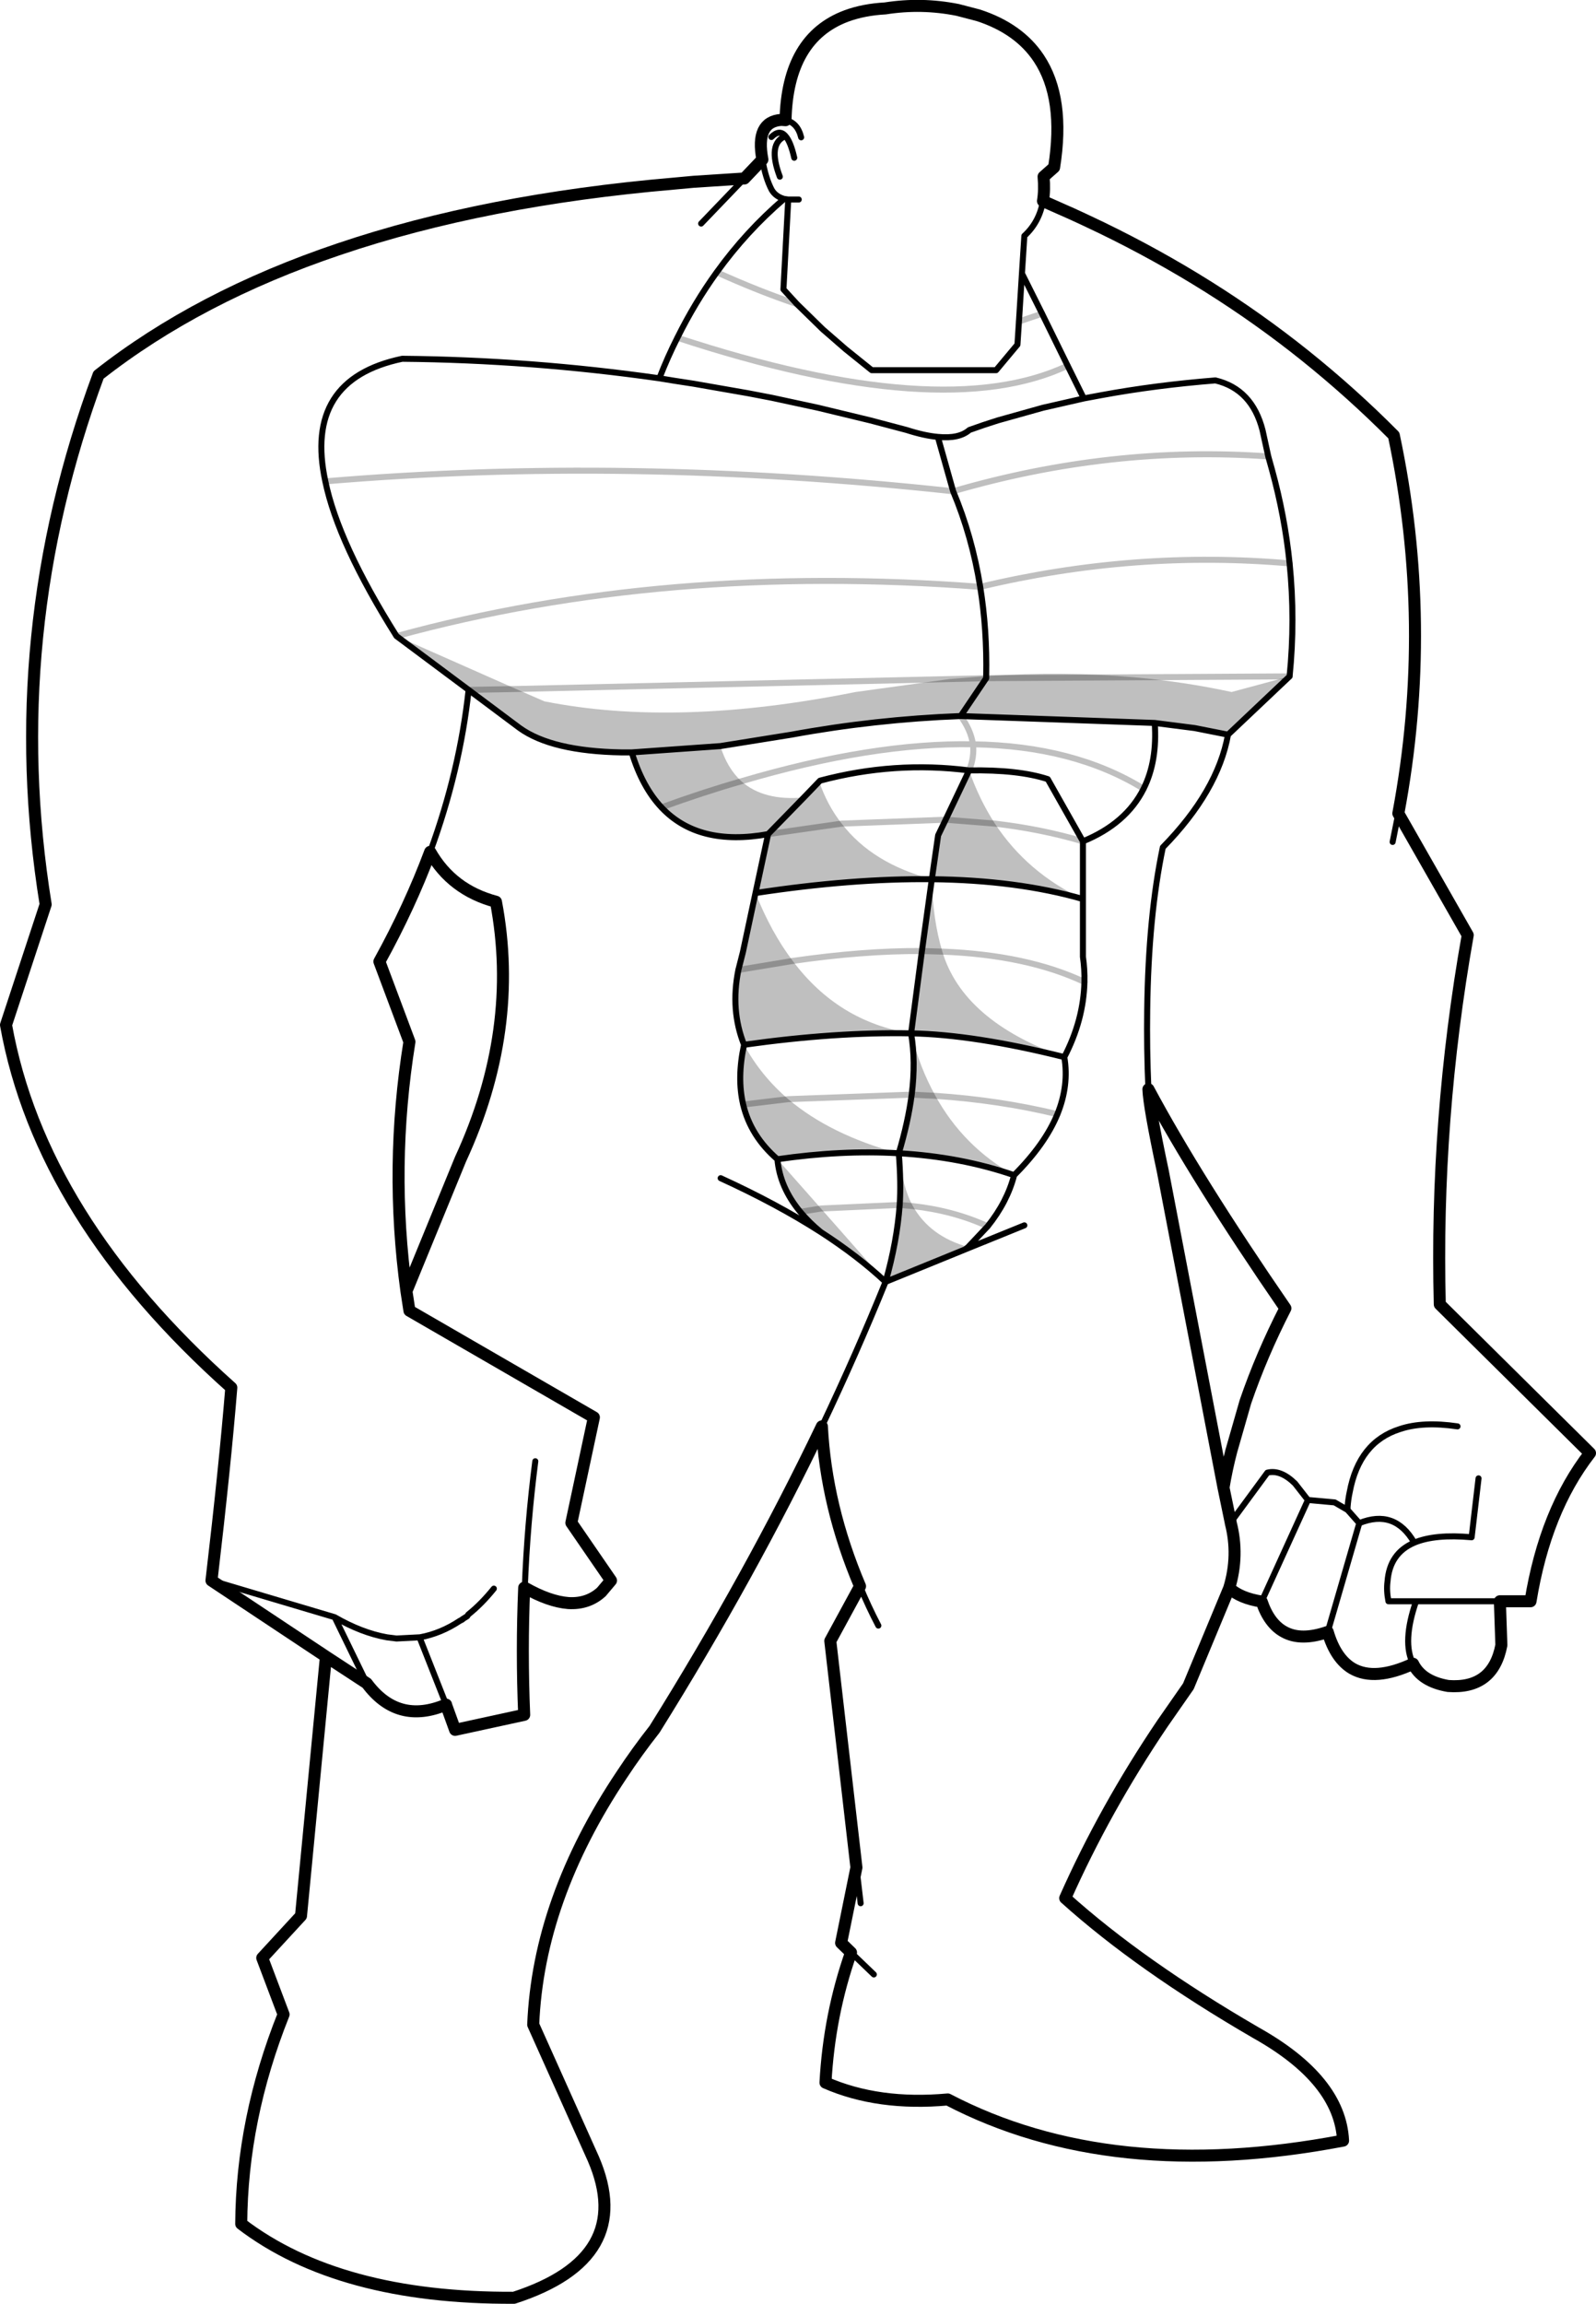 <?xml version="1.0" encoding="UTF-8" standalone="no"?>
<svg xmlns:xlink="http://www.w3.org/1999/xlink" height="383.35px" width="265.65px" xmlns="http://www.w3.org/2000/svg">
  <g transform="matrix(1.0, 0.0, 0.0, 1.0, -78.65, -74.75)">
    <path d="M164.55 189.4 L169.25 191.45 Q191.35 195.85 221.05 189.9 L236.65 187.75 242.8 187.6 236.65 187.75 242.8 187.25 242.8 187.6 242.8 187.25 Q255.65 186.4 267.45 187.45 275.8 188.2 283.65 189.9 L293.3 187.3 283.05 197.0 277.5 195.9 270.85 195.05 238.55 193.9 Q224.25 194.45 210.4 197.0 L198.55 198.9 183.8 199.95 198.55 198.9 Q199.7 202.6 202.05 204.75 205.75 208.05 212.45 207.45 L215.0 204.8 Q216.35 208.75 218.75 211.8 223.85 218.45 233.75 221.05 220.5 220.9 204.4 223.35 207.0 229.9 210.6 234.65 218.2 244.8 230.3 246.7 231.75 252.45 234.35 257.1 L230.4 256.9 234.35 257.1 Q239.0 265.55 247.45 270.3 238.6 267.25 228.25 266.65 229.8 261.45 230.4 256.9 231.1 251.35 230.3 246.75 L230.3 246.7 Q217.8 246.45 202.5 248.6 205.3 253.75 209.85 257.65 L202.35 258.55 209.85 257.65 Q216.9 263.6 228.15 266.65 218.7 266.1 208.05 267.65 203.6 263.8 202.35 258.55 201.3 254.1 202.5 248.6 200.2 242.85 201.55 236.15 L210.6 234.65 201.55 236.15 202.3 233.2 204.4 223.35 206.5 213.55 Q194.9 215.65 188.75 209.1 185.55 205.7 183.8 199.95 L182.15 199.95 Q170.5 199.75 165.15 195.9 L156.65 189.55 164.55 189.4 156.65 189.55 144.65 180.6 164.55 189.4 M242.8 187.6 L238.55 193.9 242.8 187.6 267.45 187.45 242.8 187.6 M239.8 282.25 L239.3 282.65 226.05 288.05 Q221.45 283.75 215.25 279.75 213.3 278.15 211.85 276.4 208.45 272.3 208.05 267.65 L215.3 275.85 226.05 288.05 Q227.95 281.35 228.4 275.25 228.65 271.65 228.25 266.65 228.9 272.45 230.6 275.45 233.45 280.5 239.8 282.25 M239.95 202.95 Q241.65 207.8 244.25 211.8 L236.05 211.15 244.25 211.8 Q249.65 220.0 258.9 224.35 247.95 221.2 233.75 221.05 L234.8 213.75 236.05 211.15 239.95 202.95 M232.1 233.0 L233.75 221.05 Q233.9 227.8 235.5 233.1 L232.1 233.0 235.5 233.1 Q238.95 244.65 255.8 250.65 240.8 246.9 230.3 246.7 L232.1 233.0 M206.5 213.55 L212.45 207.45 206.5 213.55 218.75 211.8 206.5 213.55 M188.75 209.1 Q195.6 206.6 202.05 204.75 195.6 206.6 188.75 209.1 M215.3 275.85 L211.85 276.4 215.3 275.85 M230.6 275.45 L228.4 275.25 230.6 275.45" fill="#000000" fill-opacity="0.251" fill-rule="evenodd" stroke="none"/>
    <path d="M328.3 341.2 L328.55 348.5 Q327.15 355.85 319.7 355.3 315.3 354.55 313.85 351.6 307.5 354.55 303.75 352.4 300.95 350.75 299.65 346.3 295.2 347.85 292.4 346.3 289.9 344.95 288.65 341.25 285.1 340.7 283.25 339.0 L276.45 355.35 272.1 361.6 Q262.55 375.75 255.95 390.6 268.4 401.8 287.7 413.0 301.7 420.85 302.2 430.95 263.6 438.3 236.4 424.1 224.85 425.15 216.05 421.3 216.65 410.05 220.3 399.65 L218.65 398.05 221.2 385.5 216.85 347.8 221.8 338.7 Q216.15 325.4 215.45 312.1 203.55 336.95 187.6 362.5 184.65 366.25 182.15 370.05 168.25 390.85 167.4 411.65 L177.4 433.95 Q184.55 450.5 164.2 457.1 135.1 457.25 118.8 444.8 118.9 427.35 125.85 409.95 L122.3 400.55 128.75 393.55 132.9 350.4 113.85 337.75 Q116.1 318.6 117.15 305.65 85.4 277.35 79.65 245.3 L86.25 225.25 Q79.0 180.4 95.05 137.15 111.65 124.1 135.1 116.2 159.35 108.0 190.85 105.3 L194.1 105.0 202.55 104.45 205.55 101.3 Q204.35 95.0 208.7 94.7 L209.4 94.75 Q209.7 81.05 219.55 77.4 222.4 76.35 226.0 76.15 232.05 75.2 238.05 76.4 L241.5 77.3 Q248.25 79.5 251.55 84.45 255.95 91.05 254.1 102.6 L252.35 104.15 Q252.55 106.35 252.25 108.2 L257.1 110.35 259.05 111.25 262.0 112.65 Q280.55 121.65 295.85 133.9 303.65 140.15 310.65 147.2 317.3 178.6 311.4 210.1 L322.95 230.35 Q317.5 261.1 318.3 291.8 L343.3 316.55 Q335.85 326.15 333.4 341.2 L328.3 341.2 M150.25 216.5 Q153.85 222.85 161.2 224.8 165.25 246.1 155.3 267.65 L146.3 289.6 146.8 292.85 177.5 310.6 173.75 328.15 180.35 337.75 178.75 339.65 Q176.5 341.7 173.25 341.5 170.05 341.25 166.0 338.95 L165.9 338.95 Q165.45 349.5 165.9 360.1 L154.4 362.6 152.9 358.45 152.9 358.4 Q144.85 361.8 139.7 354.85 L132.9 350.4 M269.8 256.0 Q277.8 270.95 292.6 292.45 288.65 300.15 285.95 308.0 L283.6 316.2 Q282.8 319.25 282.3 322.3 L283.5 328.1 283.5 328.15 Q284.9 333.55 283.25 339.0 M150.25 216.5 Q146.85 225.6 141.8 234.75 L146.8 248.1 Q143.45 268.85 146.3 289.6 M269.8 256.0 Q269.9 258.85 272.2 269.65 L282.3 322.3" fill="none" stroke="#000000" stroke-linecap="round" stroke-linejoin="round" stroke-width="2.0"/>
    <path d="M211.3 125.35 Q204.9 123.2 197.95 120.05 M191.4 130.95 Q235.55 145.45 256.35 135.6 M252.1 126.95 L248.25 128.25 M164.55 189.4 L156.65 189.55 M242.8 187.6 L236.65 187.75 164.55 189.4 M241.8 172.4 Q189.2 168.4 144.65 180.6 M267.45 187.45 L293.3 187.3 M293.3 168.5 Q267.55 166.25 241.8 172.4 M237.3 156.5 Q183.0 150.6 132.8 154.85 M237.3 156.5 Q263.55 148.85 289.75 150.7 M267.45 187.45 L242.8 187.6 M238.55 193.9 Q240.25 196.25 240.6 198.6 257.4 198.85 269.0 206.0 M244.25 211.8 Q251.95 212.7 258.9 214.75 M244.25 211.8 L236.05 211.15 218.75 211.8 206.5 213.55 M239.95 202.95 Q240.85 200.75 240.6 198.6 223.9 198.3 202.05 204.75 195.6 206.6 188.75 209.1 M210.6 234.65 Q222.35 232.95 232.1 233.0 L235.5 233.1 Q249.6 233.65 259.15 238.15 M230.4 256.9 L234.35 257.1 Q244.9 257.8 254.65 260.15 M209.85 257.65 L230.4 256.9 M210.6 234.65 L201.55 236.15 M202.35 258.55 L209.85 257.65 M230.6 275.45 Q237.35 276.2 243.05 278.8 M211.85 276.4 L215.3 275.85 228.4 275.25 230.6 275.45" fill="none" stroke="#000000" stroke-linecap="round" stroke-linejoin="round" stroke-opacity="0.251" stroke-width="1.0"/>
    <path d="M328.3 341.2 L314.35 341.2 Q312.0 348.0 313.85 351.6 M212.0 97.6 Q211.4 95.15 209.4 94.75 M208.45 104.15 Q206.35 98.6 209.4 97.4 208.4 96.2 207.05 97.55 M205.55 101.3 Q206.05 104.35 207.1 106.35 207.75 107.45 209.15 107.85 L209.85 107.95 211.6 107.95 M211.3 125.35 L209.05 122.9 209.85 107.95 M248.25 128.25 L248.0 132.1 244.45 136.35 223.75 136.35 219.4 132.85 215.6 129.55 211.3 125.35 M197.95 120.05 Q194.3 125.1 191.4 130.95 189.75 134.2 188.4 137.7 L190.85 138.1 194.1 138.6 203.25 140.2 207.15 140.95 214.8 142.6 223.5 144.7 229.55 146.3 Q232.5 147.25 234.75 147.45 238.3 147.8 240.0 146.3 242.35 145.45 244.75 144.7 L252.25 142.6 259.05 141.05 256.35 135.6 252.1 126.95 248.75 120.25 249.15 114.0 Q251.65 111.7 252.25 108.2 M248.25 128.25 L248.75 120.25 M156.65 189.55 L165.15 195.9 Q170.5 199.75 182.15 199.95 L183.8 199.95 198.55 198.9 210.4 197.0 Q224.25 194.45 238.55 193.9 L242.8 187.6 242.8 187.25 Q242.95 179.5 241.8 172.4 240.45 164.0 237.3 156.5 L234.75 147.45 M293.3 187.3 Q294.25 177.9 293.3 168.5 292.5 160.65 290.35 152.85 L289.75 150.7 288.8 146.35 Q287.05 139.5 280.95 138.05 270.95 138.85 262.0 140.5 L259.05 141.05 M132.8 154.85 Q134.95 165.2 144.65 180.6 L156.65 189.55 Q155.2 203.0 150.25 216.5 M202.55 104.45 L195.35 111.95 M197.95 120.05 Q202.85 113.25 209.15 107.85 M283.05 197.0 L277.5 195.9 270.85 195.05 Q271.3 201.4 269.0 206.0 266.1 211.8 258.9 214.75 L258.9 224.35 258.9 233.95 Q259.2 236.05 259.15 238.15 259.0 244.5 255.8 250.65 256.6 255.35 254.65 260.15 252.6 265.15 247.45 270.3 246.3 274.75 243.05 278.8 L239.8 282.25 239.3 282.65 249.15 278.65 M293.3 187.3 L283.05 197.0 Q281.35 206.4 272.2 215.75 269.8 227.2 269.6 242.75 269.5 249.05 269.8 256.0 M283.5 328.1 L289.6 319.8 Q291.8 319.25 294.2 321.6 L296.35 324.35 296.4 324.35 300.8 324.75 302.95 326.0 302.95 325.5 Q303.05 324.2 303.3 323.05 304.85 314.7 311.65 312.55 315.5 311.25 321.25 312.1 M210.85 101.0 Q210.25 98.35 209.4 97.4 M270.85 195.05 L238.55 193.9 M188.4 137.7 Q167.0 134.65 145.6 134.45 129.15 137.9 132.8 154.85 M113.85 337.75 L134.35 343.85 Q138.85 346.45 143.05 347.2 L144.65 347.4 148.5 347.2 148.55 347.2 Q152.05 346.55 155.2 344.45 L155.6 344.25 155.6 344.2 156.4 343.7 156.6 343.4 Q158.8 341.65 160.85 339.1 M152.9 358.4 L148.5 347.25 148.5 347.2 M139.7 354.85 L134.35 343.85 M311.4 210.1 L310.45 214.85 M258.9 214.75 L253.05 204.4 Q248.15 202.8 239.95 202.95 L236.05 211.15 234.8 213.75 233.75 221.05 Q247.95 221.2 258.9 224.35 M212.45 207.45 L215.0 204.8 215.15 204.65 Q227.55 201.35 239.95 202.95 M233.75 221.05 Q220.5 220.9 204.4 223.35 L202.3 233.2 201.55 236.15 Q200.2 242.85 202.5 248.6 201.3 254.1 202.35 258.55 203.6 263.8 208.05 267.65 208.45 272.3 211.85 276.4 213.3 278.15 215.25 279.75 221.45 283.75 226.05 288.05 221.2 300.0 215.45 312.1 M232.1 233.0 L233.75 221.05 M212.45 207.45 L206.5 213.55 204.4 223.35 M230.3 246.7 L230.3 246.75 Q231.1 251.35 230.4 256.9 229.8 261.45 228.25 266.65 238.6 267.25 247.45 270.3 M230.3 246.7 Q217.8 246.45 202.5 248.6 M255.8 250.65 Q240.8 246.9 230.3 246.7 L232.1 233.0 M228.15 266.65 L228.25 266.65 Q228.65 271.65 228.4 275.25 227.95 281.35 226.05 288.05 L239.3 282.65 M206.5 213.55 Q194.9 215.65 188.75 209.1 185.55 205.7 183.8 199.95 M228.15 266.65 Q218.7 266.1 208.05 267.65 M215.25 279.75 Q208.0 275.1 198.6 270.8 M224.85 345.25 Q223.15 342.0 221.8 338.7 M166.0 338.95 Q166.4 328.4 167.75 317.9 M221.2 385.5 L221.9 391.45 M296.35 324.35 L288.65 341.25 M324.75 320.75 L323.6 330.55 Q317.5 330.0 314.05 331.45 309.95 333.2 309.6 337.9 309.4 339.4 309.75 341.2 L314.35 341.2 M314.05 331.45 Q310.8 325.8 304.9 328.2 L299.65 346.3 M304.9 328.2 L302.95 326.0 M220.3 399.65 L224.1 403.3" fill="none" stroke="#000000" stroke-linecap="round" stroke-linejoin="round" stroke-width="1.0"/>
  </g>
</svg>
